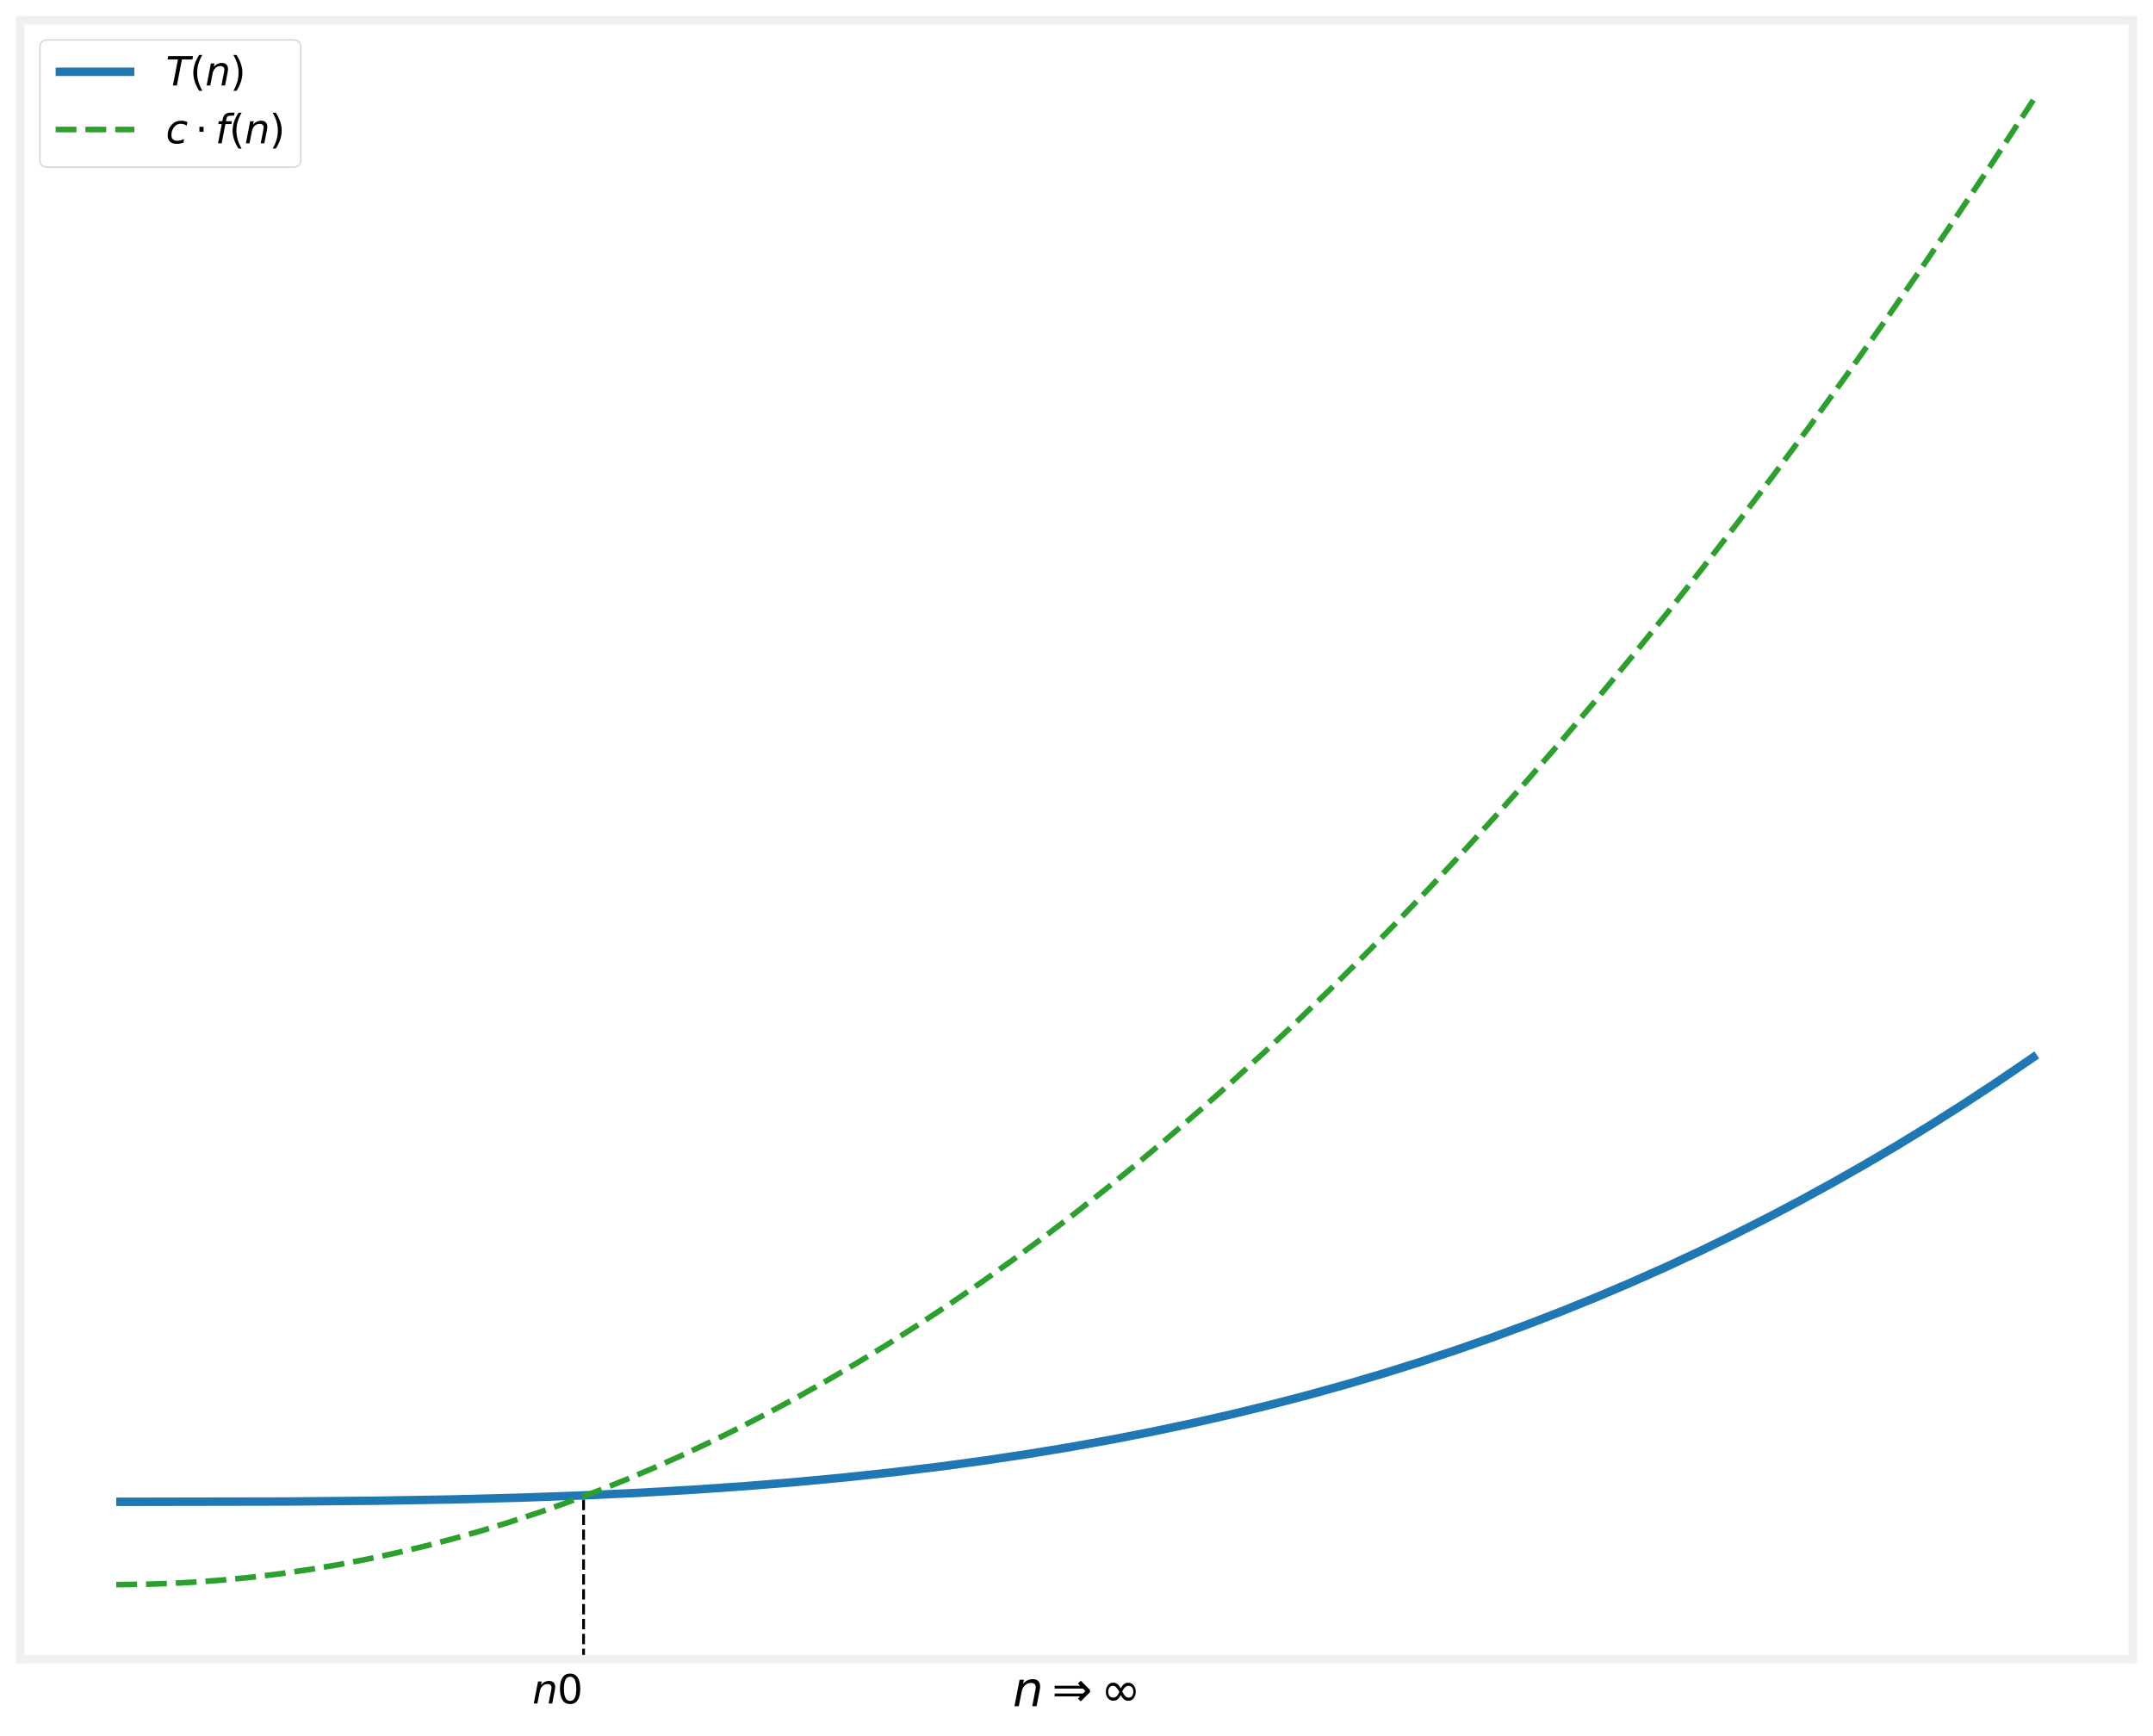 <?xml version="1.0" encoding="utf-8" standalone="no"?>
<!DOCTYPE svg PUBLIC "-//W3C//DTD SVG 1.1//EN"
  "http://www.w3.org/Graphics/SVG/1.1/DTD/svg11.dtd">
<svg xmlns:xlink="http://www.w3.org/1999/xlink" width="766.08pt" height="617.859pt" viewBox="0 0 766.08 617.859" xmlns="http://www.w3.org/2000/svg" version="1.1">
 <defs>
  <style type="text/css">*{stroke-linejoin: round; stroke-linecap: butt}</style>
 </defs>
 <g id="figure_1">
  <g id="patch_1">
   <path d="M 0 617.859 
L 766.08 617.859 
L 766.08 0 
L 0 0 
z
" style="fill: #ffffff"/>
  </g>
  <g id="axes_1">
   <g id="patch_2">
    <path d="M 7.2 590.4 
L 758.88 590.4 
L 758.88 7.2 
L 7.2 7.2 
z
" style="fill: #ffffff"/>
   </g>
   <g id="matplotlib.axis_1">
    <g id="text_1">
     <!-- $ n \Rightarrow \infty $ -->
     <g transform="translate(360.36 607.165) scale(0.168 -0.168)">
      <defs>
       <path id="DejaVuSans-Oblique-6e" d="M 3566 2113 
L 3156 0 
L 2578 0 
L 2988 2091 
Q 3016 2238 3031 2350 
Q 3047 2463 3047 2528 
Q 3047 2791 2881 2937 
Q 2716 3084 2419 3084 
Q 1956 3084 1622 2776 
Q 1288 2469 1184 1941 
L 800 0 
L 225 0 
L 903 3500 
L 1478 3500 
L 1363 2950 
Q 1603 3253 1940 3418 
Q 2278 3584 2650 3584 
Q 3113 3584 3367 3334 
Q 3622 3084 3622 2631 
Q 3622 2519 3608 2391 
Q 3594 2263 3566 2113 
z
" transform="scale(0.016)"/>
       <path id="DejaVuSans-21d2" d="M 4113 1678 
L 4441 2006 
L 4113 2334 
L 366 2334 
L 366 2709 
L 3738 2709 
L 3447 3000 
L 3822 3375 
L 5050 2147 
L 5050 1866 
L 3822 638 
L 3447 1013 
L 3738 1303 
L 366 1303 
L 366 1678 
L 4113 1678 
z
" transform="scale(0.016)"/>
       <path id="DejaVuSans-221e" d="M 2916 1091 
Q 2819 1203 2666 1466 
Q 2456 1091 2272 925 
Q 2041 725 1681 725 
Q 1259 725 981 1041 
Q 688 1372 688 1919 
Q 688 2444 981 2800 
Q 1244 3116 1688 3116 
Q 1916 3116 2084 3022 
Q 2281 2919 2416 2741 
Q 2541 2581 2666 2366 
Q 2875 2741 3059 2906 
Q 3291 3106 3650 3106 
Q 4072 3106 4350 2791 
Q 4644 2459 4644 1913 
Q 4644 1388 4350 1031 
Q 4088 716 3644 716 
Q 3416 716 3247 809 
Q 3078 894 2916 1091 
z
M 1647 1134 
Q 2163 1134 2472 1884 
Q 2075 2703 1647 2703 
Q 1334 2703 1175 2478 
Q 1003 2238 1003 1919 
Q 1003 1569 1175 1353 
Q 1350 1134 1647 1134 
z
M 3684 2697 
Q 3219 2697 2859 1947 
Q 3253 1128 3684 1128 
Q 3997 1128 4156 1353 
Q 4328 1594 4328 1913 
Q 4328 2263 4156 2478 
Q 3981 2697 3684 2697 
z
" transform="scale(0.016)"/>
      </defs>
      <use xlink:href="#DejaVuSans-Oblique-6e"/>
      <use xlink:href="#DejaVuSans-21d2" transform="translate(82.861 0)"/>
      <use xlink:href="#DejaVuSans-221e" transform="translate(186.133 0)"/>
     </g>
    </g>
   </g>
   <g id="matplotlib.axis_2"/>
   <g id="line2d_1">
    <path d="M 41.367 534.436 
L 101.562 534.328 
L 133.711 534.044 
L 161.072 533.581 
L 185.013 532.959 
L 206.902 532.175 
L 227.423 531.226 
L 247.26 530.086 
L 265.729 528.807 
L 283.514 527.359 
L 300.614 525.751 
L 317.715 523.917 
L 334.132 521.929 
L 349.865 519.802 
L 365.597 517.447 
L 380.646 514.97 
L 395.695 512.263 
L 410.059 509.455 
L 424.424 506.42 
L 438.104 503.31 
L 451.785 499.977 
L 465.466 496.415 
L 479.146 492.616 
L 492.143 488.78 
L 505.139 484.715 
L 518.136 480.417 
L 531.132 475.878 
L 543.445 471.35 
L 555.757 466.594 
L 568.07 461.604 
L 580.383 456.376 
L 592.695 450.904 
L 605.008 445.182 
L 617.32 439.204 
L 628.949 433.318 
L 640.577 427.195 
L 652.206 420.83 
L 663.834 414.217 
L 675.463 407.353 
L 687.091 400.232 
L 698.72 392.851 
L 710.348 385.203 
L 721.977 377.285 
L 724.713 375.382 
L 724.713 375.382 
" clip-path="url(#p26464b77ba)" style="fill: none; stroke: #1f77b4; stroke-width: 3"/>
   </g>
   <g id="line2d_2">
    <path d="M 41.367 563.891 
L 50.944 563.787 
L 60.52 563.474 
L 70.097 562.954 
L 79.673 562.225 
L 89.249 561.288 
L 99.51 560.053 
L 109.77 558.578 
L 120.031 556.865 
L 130.291 554.913 
L 140.552 552.722 
L 150.812 550.291 
L 161.072 547.622 
L 171.333 544.713 
L 181.593 541.565 
L 191.854 538.179 
L 202.114 534.553 
L 212.375 530.688 
L 222.635 526.584 
L 232.896 522.241 
L 243.156 517.659 
L 253.416 512.838 
L 263.677 507.778 
L 273.937 502.479 
L 284.198 496.941 
L 294.458 491.164 
L 305.403 484.738 
L 316.347 478.04 
L 327.292 471.07 
L 338.236 463.828 
L 349.181 456.314 
L 360.125 448.528 
L 371.069 440.47 
L 382.014 432.14 
L 392.958 423.538 
L 403.903 414.665 
L 414.847 405.519 
L 426.476 395.503 
L 438.104 385.181 
L 449.733 374.551 
L 461.361 363.614 
L 472.99 352.37 
L 484.618 340.82 
L 496.247 328.962 
L 507.875 316.797 
L 519.504 304.325 
L 531.816 290.784 
L 544.129 276.9 
L 556.441 262.671 
L 568.754 248.098 
L 581.067 233.181 
L 593.379 217.919 
L 605.692 202.313 
L 618.004 186.363 
L 631.001 169.153 
L 643.997 151.56 
L 656.994 133.583 
L 669.99 115.223 
L 682.987 96.479 
L 695.983 77.352 
L 708.98 57.841 
L 721.977 37.946 
L 724.713 33.709 
L 724.713 33.709 
" clip-path="url(#p26464b77ba)" style="fill: none; stroke-dasharray: 7.4,3.2; stroke-dashoffset: 0; stroke: #2ca02c; stroke-width: 2"/>
   </g>
   <g id="line2d_3">
    <path d="M 207.648 590.4 
L 207.648 532.08 
" clip-path="url(#p26464b77ba)" style="fill: none; stroke-dasharray: 3.7,1.6; stroke-dashoffset: 0; stroke: #000000"/>
   </g>
   <g id="patch_3">
    <path d="M 7.2 590.4 
L 7.2 7.2 
" style="fill: none; stroke: #f0f0f0; stroke-width: 3; stroke-linejoin: miter; stroke-linecap: square"/>
   </g>
   <g id="patch_4">
    <path d="M 758.88 590.4 
L 758.88 7.2 
" style="fill: none; stroke: #f0f0f0; stroke-width: 3; stroke-linejoin: miter; stroke-linecap: square"/>
   </g>
   <g id="patch_5">
    <path d="M 7.2 590.4 
L 758.88 590.4 
" style="fill: none; stroke: #f0f0f0; stroke-width: 3; stroke-linejoin: miter; stroke-linecap: square"/>
   </g>
   <g id="patch_6">
    <path d="M 7.2 7.2 
L 758.88 7.2 
" style="fill: none; stroke: #f0f0f0; stroke-width: 3; stroke-linejoin: miter; stroke-linecap: square"/>
   </g>
   <g id="text_2">
    <!-- $ n0 $ -->
    <g transform="translate(189.425 606.305) scale(0.14 -0.14)">
     <defs>
      <path id="DejaVuSans-30" d="M 2034 4250 
Q 1547 4250 1301 3770 
Q 1056 3291 1056 2328 
Q 1056 1369 1301 889 
Q 1547 409 2034 409 
Q 2525 409 2770 889 
Q 3016 1369 3016 2328 
Q 3016 3291 2770 3770 
Q 2525 4250 2034 4250 
z
M 2034 4750 
Q 2819 4750 3233 4129 
Q 3647 3509 3647 2328 
Q 3647 1150 3233 529 
Q 2819 -91 2034 -91 
Q 1250 -91 836 529 
Q 422 1150 422 2328 
Q 422 3509 836 4129 
Q 1250 4750 2034 4750 
z
" transform="scale(0.016)"/>
     </defs>
     <use xlink:href="#DejaVuSans-Oblique-6e" transform="translate(0 0.781)"/>
     <use xlink:href="#DejaVuSans-30" transform="translate(63.379 0.781)"/>
    </g>
   </g>
   <g id="legend_1">
    <g id="patch_7">
     <path d="M 17 59.499 
L 104.22 59.499 
Q 107.02 59.499 107.02 56.699 
L 107.02 17 
Q 107.02 14.2 104.22 14.2 
L 17 14.2 
Q 14.2 14.2 14.2 17 
L 14.2 56.699 
Q 14.2 59.499 17 59.499 
z
" style="fill: #ffffff; opacity: 0.8; stroke: #cccccc; stroke-width: 0.5; stroke-linejoin: miter"/>
    </g>
    <g id="line2d_4">
     <path d="M 19.8 25.538 
L 33.8 25.538 
L 47.8 25.538 
" style="fill: none; stroke: #1f77b4; stroke-width: 3"/>
    </g>
    <g id="text_3">
     <!-- $ T(n) $ -->
     <g transform="translate(59 30.438) scale(0.14 -0.14)">
      <defs>
       <path id="DejaVuSans-Oblique-54" d="M 378 4666 
L 4325 4666 
L 4225 4134 
L 2559 4134 
L 1759 0 
L 1125 0 
L 1925 4134 
L 275 4134 
L 378 4666 
z
" transform="scale(0.016)"/>
       <path id="DejaVuSans-28" d="M 1984 4856 
Q 1566 4138 1362 3434 
Q 1159 2731 1159 2009 
Q 1159 1288 1364 580 
Q 1569 -128 1984 -844 
L 1484 -844 
Q 1016 -109 783 600 
Q 550 1309 550 2009 
Q 550 2706 781 3412 
Q 1013 4119 1484 4856 
L 1984 4856 
z
" transform="scale(0.016)"/>
       <path id="DejaVuSans-29" d="M 513 4856 
L 1013 4856 
Q 1481 4119 1714 3412 
Q 1947 2706 1947 2009 
Q 1947 1309 1714 600 
Q 1481 -109 1013 -844 
L 513 -844 
Q 928 -128 1133 580 
Q 1338 1288 1338 2009 
Q 1338 2731 1133 3434 
Q 928 4138 513 4856 
z
" transform="scale(0.016)"/>
      </defs>
      <use xlink:href="#DejaVuSans-Oblique-54" transform="translate(0 0.125)"/>
      <use xlink:href="#DejaVuSans-28" transform="translate(61.084 0.125)"/>
      <use xlink:href="#DejaVuSans-Oblique-6e" transform="translate(100.098 0.125)"/>
      <use xlink:href="#DejaVuSans-29" transform="translate(163.477 0.125)"/>
     </g>
    </g>
    <g id="line2d_5">
     <path d="M 19.8 46.087 
L 33.8 46.087 
L 47.8 46.087 
" style="fill: none; stroke-dasharray: 7.4,3.2; stroke-dashoffset: 0; stroke: #2ca02c; stroke-width: 2"/>
    </g>
    <g id="text_4">
     <!-- $ c \cdot f(n) $ -->
     <g transform="translate(59 50.987) scale(0.14 -0.14)">
      <defs>
       <path id="DejaVuSans-Oblique-63" d="M 3431 3366 
L 3316 2797 
Q 3109 2947 2876 3022 
Q 2644 3097 2394 3097 
Q 2119 3097 1870 3000 
Q 1622 2903 1453 2725 
Q 1184 2453 1037 2087 
Q 891 1722 891 1331 
Q 891 859 1127 628 
Q 1363 397 1844 397 
Q 2081 397 2348 469 
Q 2616 541 2906 684 
L 2797 116 
Q 2547 13 2283 -39 
Q 2019 -91 1741 -91 
Q 1044 -91 669 257 
Q 294 606 294 1253 
Q 294 1797 489 2255 
Q 684 2713 1069 3078 
Q 1331 3328 1684 3456 
Q 2038 3584 2456 3584 
Q 2700 3584 2940 3529 
Q 3181 3475 3431 3366 
z
" transform="scale(0.016)"/>
       <path id="DejaVuSans-22c5" d="M 684 2619 
L 1344 2619 
L 1344 1825 
L 684 1825 
L 684 2619 
z
" transform="scale(0.016)"/>
       <path id="DejaVuSans-Oblique-66" d="M 3059 4863 
L 2969 4384 
L 2419 4384 
Q 2106 4384 1964 4261 
Q 1822 4138 1753 3809 
L 1691 3500 
L 2638 3500 
L 2553 3053 
L 1606 3053 
L 1013 0 
L 434 0 
L 1031 3053 
L 481 3053 
L 563 3500 
L 1113 3500 
L 1159 3744 
Q 1278 4363 1576 4613 
Q 1875 4863 2516 4863 
L 3059 4863 
z
" transform="scale(0.016)"/>
      </defs>
      <use xlink:href="#DejaVuSans-Oblique-63" transform="translate(0 0.016)"/>
      <use xlink:href="#DejaVuSans-22c5" transform="translate(74.463 0.016)"/>
      <use xlink:href="#DejaVuSans-Oblique-66" transform="translate(125.732 0.016)"/>
      <use xlink:href="#DejaVuSans-28" transform="translate(160.938 0.016)"/>
      <use xlink:href="#DejaVuSans-Oblique-6e" transform="translate(199.951 0.016)"/>
      <use xlink:href="#DejaVuSans-29" transform="translate(263.33 0.016)"/>
     </g>
    </g>
   </g>
  </g>
 </g>
 <defs>
  <clipPath id="p26464b77ba">
   <rect x="7.2" y="7.2" width="751.68" height="583.2"/>
  </clipPath>
 </defs>
</svg>
